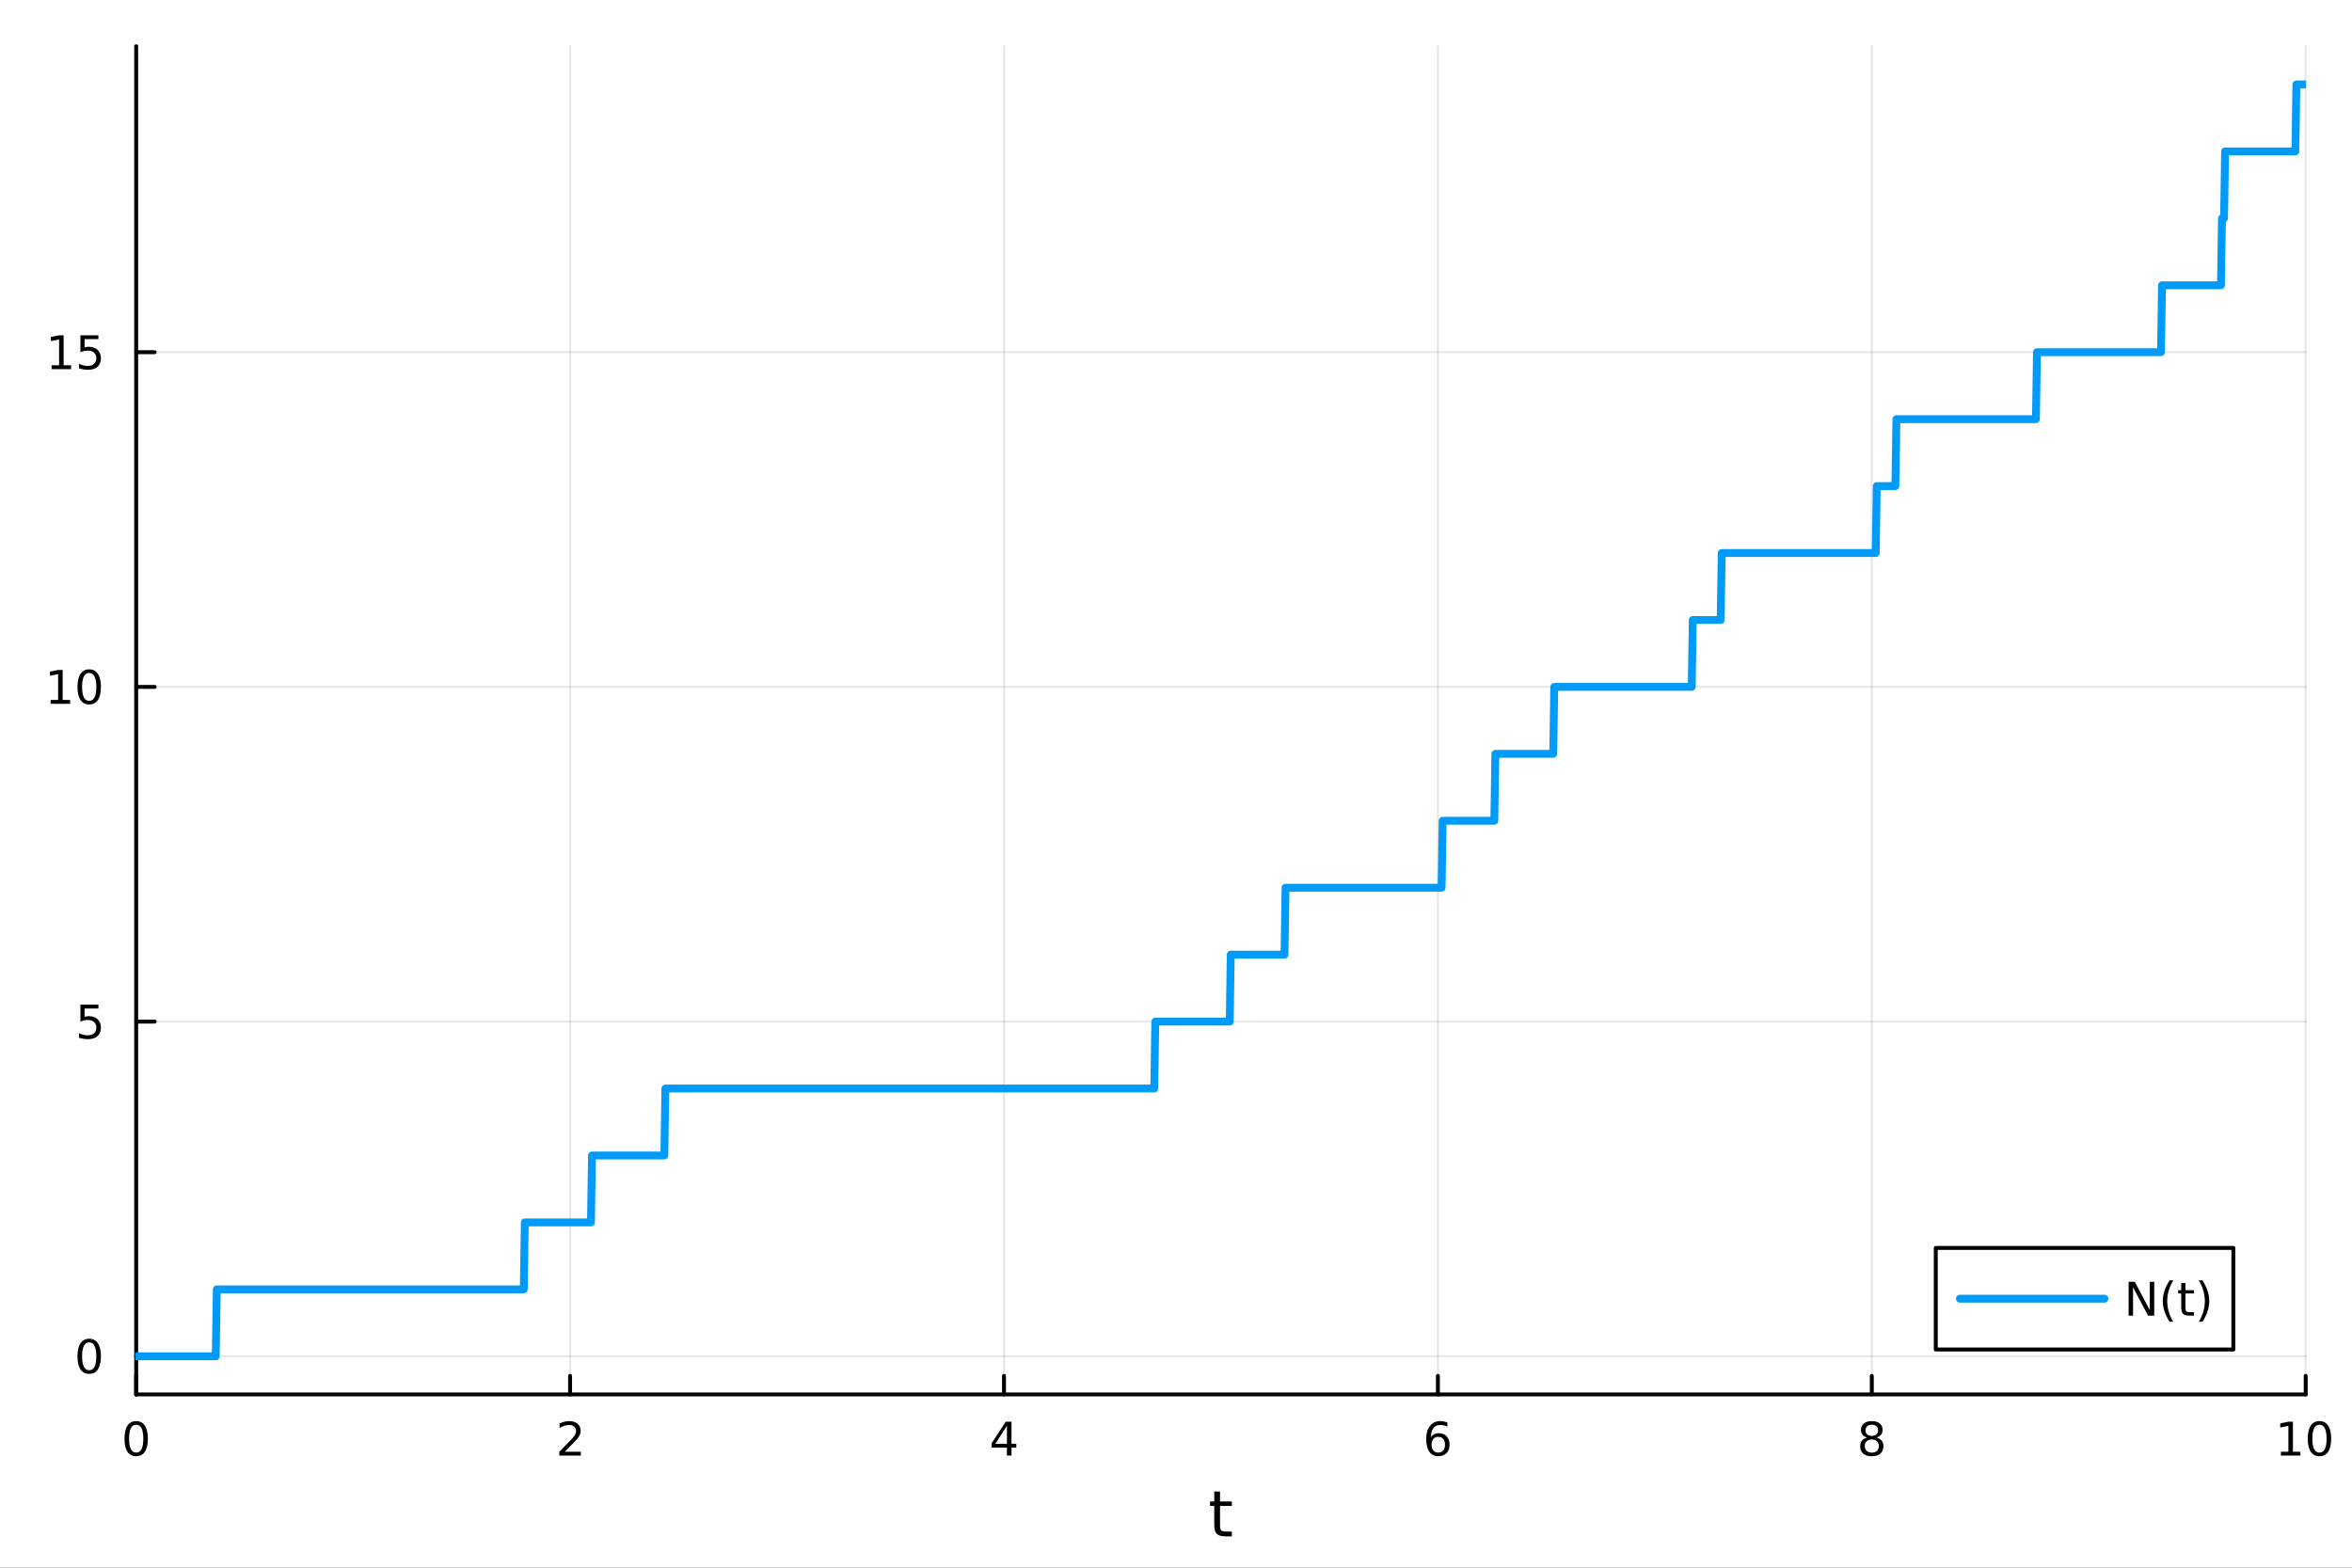 <?xml version="1.0" encoding="utf-8"?>
<svg xmlns="http://www.w3.org/2000/svg" xmlns:xlink="http://www.w3.org/1999/xlink" width="600" height="400" viewBox="0 0 2400 1600">
<rect x="0" y="0" width="2400" height="1600" fill="#333333" stroke="none"/>
<defs>
  <clipPath id="clip920">
    <rect x="0" y="0" width="2400" height="1600"/>
  </clipPath>
</defs>
<path clip-path="url(#clip920)" d="M0 1600 L2400 1600 L2400 0 L0 0  Z" fill="#ffffff" fill-rule="evenodd" fill-opacity="1"/>
<defs>
  <clipPath id="clip921">
    <rect x="480" y="0" width="1681" height="1600"/>
  </clipPath>
</defs>
<path clip-path="url(#clip920)" d="M138.959 1423.18 L2352.76 1423.18 L2352.76 47.244 L138.959 47.244  Z" fill="#ffffff" fill-rule="evenodd" fill-opacity="1"/>
<defs>
  <clipPath id="clip922">
    <rect x="138" y="47" width="2215" height="1377"/>
  </clipPath>
</defs>
<polyline clip-path="url(#clip922)" style="stroke:#000000; stroke-linecap:round; stroke-linejoin:round; stroke-width:2; stroke-opacity:0.1; fill:none" points="138.959,1423.18 138.959,47.244 "/>
<polyline clip-path="url(#clip922)" style="stroke:#000000; stroke-linecap:round; stroke-linejoin:round; stroke-width:2; stroke-opacity:0.1; fill:none" points="581.719,1423.18 581.719,47.244 "/>
<polyline clip-path="url(#clip922)" style="stroke:#000000; stroke-linecap:round; stroke-linejoin:round; stroke-width:2; stroke-opacity:0.1; fill:none" points="1024.48,1423.18 1024.48,47.244 "/>
<polyline clip-path="url(#clip922)" style="stroke:#000000; stroke-linecap:round; stroke-linejoin:round; stroke-width:2; stroke-opacity:0.1; fill:none" points="1467.24,1423.18 1467.24,47.244 "/>
<polyline clip-path="url(#clip922)" style="stroke:#000000; stroke-linecap:round; stroke-linejoin:round; stroke-width:2; stroke-opacity:0.1; fill:none" points="1910,1423.18 1910,47.244 "/>
<polyline clip-path="url(#clip922)" style="stroke:#000000; stroke-linecap:round; stroke-linejoin:round; stroke-width:2; stroke-opacity:0.1; fill:none" points="2352.76,1423.18 2352.76,47.244 "/>
<polyline clip-path="url(#clip922)" style="stroke:#000000; stroke-linecap:round; stroke-linejoin:round; stroke-width:2; stroke-opacity:0.1; fill:none" points="138.959,1384.24 2352.76,1384.24 "/>
<polyline clip-path="url(#clip922)" style="stroke:#000000; stroke-linecap:round; stroke-linejoin:round; stroke-width:2; stroke-opacity:0.1; fill:none" points="138.959,1042.65 2352.76,1042.65 "/>
<polyline clip-path="url(#clip922)" style="stroke:#000000; stroke-linecap:round; stroke-linejoin:round; stroke-width:2; stroke-opacity:0.1; fill:none" points="138.959,701.053 2352.76,701.053 "/>
<polyline clip-path="url(#clip922)" style="stroke:#000000; stroke-linecap:round; stroke-linejoin:round; stroke-width:2; stroke-opacity:0.1; fill:none" points="138.959,359.46 2352.76,359.46 "/>
<polyline clip-path="url(#clip920)" style="stroke:#000000; stroke-linecap:round; stroke-linejoin:round; stroke-width:4; stroke-opacity:1; fill:none" points="138.959,1423.18 2352.76,1423.18 "/>
<polyline clip-path="url(#clip920)" style="stroke:#000000; stroke-linecap:round; stroke-linejoin:round; stroke-width:4; stroke-opacity:1; fill:none" points="138.959,1423.18 138.959,1404.28 "/>
<polyline clip-path="url(#clip920)" style="stroke:#000000; stroke-linecap:round; stroke-linejoin:round; stroke-width:4; stroke-opacity:1; fill:none" points="581.719,1423.18 581.719,1404.28 "/>
<polyline clip-path="url(#clip920)" style="stroke:#000000; stroke-linecap:round; stroke-linejoin:round; stroke-width:4; stroke-opacity:1; fill:none" points="1024.48,1423.18 1024.48,1404.28 "/>
<polyline clip-path="url(#clip920)" style="stroke:#000000; stroke-linecap:round; stroke-linejoin:round; stroke-width:4; stroke-opacity:1; fill:none" points="1467.24,1423.18 1467.24,1404.28 "/>
<polyline clip-path="url(#clip920)" style="stroke:#000000; stroke-linecap:round; stroke-linejoin:round; stroke-width:4; stroke-opacity:1; fill:none" points="1910,1423.18 1910,1404.28 "/>
<polyline clip-path="url(#clip920)" style="stroke:#000000; stroke-linecap:round; stroke-linejoin:round; stroke-width:4; stroke-opacity:1; fill:none" points="2352.76,1423.18 2352.76,1404.28 "/>
<path clip-path="url(#clip920)" d="M138.959 1454.1 Q135.348 1454.1 133.52 1457.66 Q131.714 1461.2 131.714 1468.33 Q131.714 1475.44 133.52 1479.01 Q135.348 1482.55 138.959 1482.55 Q142.594 1482.55 144.399 1479.01 Q146.228 1475.44 146.228 1468.33 Q146.228 1461.2 144.399 1457.66 Q142.594 1454.1 138.959 1454.1 M138.959 1450.39 Q144.77 1450.39 147.825 1455 Q150.904 1459.58 150.904 1468.33 Q150.904 1477.06 147.825 1481.67 Q144.77 1486.25 138.959 1486.25 Q133.149 1486.25 130.071 1481.67 Q127.015 1477.06 127.015 1468.33 Q127.015 1459.58 130.071 1455 Q133.149 1450.39 138.959 1450.39 Z" fill="#000000" fill-rule="nonzero" fill-opacity="1" /><path clip-path="url(#clip920)" d="M576.372 1481.64 L592.691 1481.64 L592.691 1485.58 L570.747 1485.58 L570.747 1481.64 Q573.409 1478.89 577.992 1474.26 Q582.598 1469.61 583.779 1468.27 Q586.024 1465.74 586.904 1464.01 Q587.807 1462.25 587.807 1460.56 Q587.807 1457.8 585.862 1456.07 Q583.941 1454.33 580.839 1454.33 Q578.64 1454.33 576.186 1455.09 Q573.756 1455.86 570.978 1457.41 L570.978 1452.69 Q573.802 1451.55 576.256 1450.97 Q578.709 1450.39 580.747 1450.39 Q586.117 1450.39 589.311 1453.08 Q592.506 1455.77 592.506 1460.26 Q592.506 1462.39 591.696 1464.31 Q590.908 1466.2 588.802 1468.8 Q588.223 1469.47 585.121 1472.69 Q582.02 1475.88 576.372 1481.64 Z" fill="#000000" fill-rule="nonzero" fill-opacity="1" /><path clip-path="url(#clip920)" d="M1027.49 1455.09 L1015.68 1473.54 L1027.49 1473.54 L1027.49 1455.09 M1026.26 1451.02 L1032.14 1451.02 L1032.14 1473.54 L1037.07 1473.54 L1037.07 1477.43 L1032.14 1477.43 L1032.14 1485.58 L1027.49 1485.58 L1027.49 1477.43 L1011.89 1477.43 L1011.89 1472.92 L1026.26 1451.02 Z" fill="#000000" fill-rule="nonzero" fill-opacity="1" /><path clip-path="url(#clip920)" d="M1467.64 1466.44 Q1464.49 1466.44 1462.64 1468.59 Q1460.81 1470.74 1460.81 1474.49 Q1460.81 1478.22 1462.64 1480.39 Q1464.49 1482.55 1467.64 1482.55 Q1470.79 1482.55 1472.62 1480.39 Q1474.47 1478.22 1474.47 1474.49 Q1474.47 1470.74 1472.62 1468.59 Q1470.79 1466.44 1467.64 1466.44 M1476.92 1451.78 L1476.92 1456.04 Q1475.17 1455.21 1473.36 1454.77 Q1471.58 1454.33 1469.82 1454.33 Q1465.19 1454.33 1462.74 1457.45 Q1460.3 1460.58 1459.96 1466.9 Q1461.32 1464.89 1463.38 1463.82 Q1465.44 1462.73 1467.92 1462.73 Q1473.13 1462.73 1476.14 1465.9 Q1479.17 1469.05 1479.17 1474.49 Q1479.17 1479.82 1476.02 1483.03 Q1472.87 1486.25 1467.64 1486.25 Q1461.65 1486.25 1458.48 1481.67 Q1455.3 1477.06 1455.3 1468.33 Q1455.3 1460.14 1459.19 1455.28 Q1463.08 1450.39 1469.63 1450.39 Q1471.39 1450.39 1473.17 1450.74 Q1474.98 1451.09 1476.92 1451.78 Z" fill="#000000" fill-rule="nonzero" fill-opacity="1" /><path clip-path="url(#clip920)" d="M1910 1469.17 Q1906.66 1469.17 1904.74 1470.95 Q1902.84 1472.73 1902.84 1475.86 Q1902.84 1478.98 1904.74 1480.77 Q1906.66 1482.55 1910 1482.55 Q1913.33 1482.55 1915.25 1480.77 Q1917.17 1478.96 1917.17 1475.86 Q1917.17 1472.73 1915.25 1470.95 Q1913.35 1469.17 1910 1469.17 M1905.32 1467.18 Q1902.31 1466.44 1900.62 1464.38 Q1898.96 1462.32 1898.96 1459.35 Q1898.96 1455.21 1901.89 1452.8 Q1904.86 1450.39 1910 1450.39 Q1915.16 1450.39 1918.1 1452.8 Q1921.04 1455.21 1921.04 1459.35 Q1921.04 1462.32 1919.35 1464.38 Q1917.68 1466.44 1914.7 1467.18 Q1918.08 1467.96 1919.95 1470.26 Q1921.85 1472.55 1921.85 1475.86 Q1921.85 1480.88 1918.77 1483.57 Q1915.71 1486.25 1910 1486.25 Q1904.28 1486.25 1901.2 1483.57 Q1898.14 1480.88 1898.14 1475.86 Q1898.14 1472.55 1900.04 1470.26 Q1901.94 1467.96 1905.32 1467.18 M1903.61 1459.79 Q1903.61 1462.48 1905.27 1463.98 Q1906.96 1465.49 1910 1465.49 Q1913.01 1465.49 1914.7 1463.98 Q1916.41 1462.48 1916.41 1459.79 Q1916.41 1457.11 1914.7 1455.6 Q1913.01 1454.1 1910 1454.1 Q1906.96 1454.1 1905.27 1455.6 Q1903.61 1457.11 1903.61 1459.79 Z" fill="#000000" fill-rule="nonzero" fill-opacity="1" /><path clip-path="url(#clip920)" d="M2327.44 1481.64 L2335.08 1481.64 L2335.08 1455.28 L2326.77 1456.95 L2326.77 1452.69 L2335.04 1451.02 L2339.71 1451.02 L2339.71 1481.64 L2347.35 1481.64 L2347.35 1485.58 L2327.44 1485.58 L2327.44 1481.64 Z" fill="#000000" fill-rule="nonzero" fill-opacity="1" /><path clip-path="url(#clip920)" d="M2366.8 1454.1 Q2363.18 1454.1 2361.36 1457.66 Q2359.55 1461.2 2359.55 1468.33 Q2359.55 1475.44 2361.36 1479.01 Q2363.18 1482.55 2366.8 1482.55 Q2370.43 1482.55 2372.23 1479.01 Q2374.06 1475.44 2374.06 1468.33 Q2374.06 1461.2 2372.23 1457.66 Q2370.43 1454.1 2366.8 1454.1 M2366.8 1450.39 Q2372.61 1450.39 2375.66 1455 Q2378.74 1459.58 2378.74 1468.33 Q2378.74 1477.06 2375.66 1481.67 Q2372.61 1486.25 2366.8 1486.25 Q2360.99 1486.25 2357.91 1481.67 Q2354.85 1477.06 2354.85 1468.33 Q2354.85 1459.58 2357.91 1455 Q2360.99 1450.39 2366.8 1450.39 Z" fill="#000000" fill-rule="nonzero" fill-opacity="1" /><path clip-path="url(#clip920)" d="M1244.92 1522.27 L1244.92 1532.4 L1256.98 1532.4 L1256.98 1536.95 L1244.92 1536.95 L1244.92 1556.3 Q1244.92 1560.66 1246.1 1561.9 Q1247.31 1563.14 1250.97 1563.14 L1256.98 1563.14 L1256.98 1568.04 L1250.97 1568.04 Q1244.19 1568.04 1241.61 1565.53 Q1239.03 1562.98 1239.03 1556.3 L1239.03 1536.95 L1234.73 1536.95 L1234.73 1532.4 L1239.03 1532.4 L1239.03 1522.27 L1244.92 1522.27 Z" fill="#000000" fill-rule="nonzero" fill-opacity="1" /><polyline clip-path="url(#clip920)" style="stroke:#000000; stroke-linecap:round; stroke-linejoin:round; stroke-width:4; stroke-opacity:1; fill:none" points="138.959,1423.18 138.959,47.244 "/>
<polyline clip-path="url(#clip920)" style="stroke:#000000; stroke-linecap:round; stroke-linejoin:round; stroke-width:4; stroke-opacity:1; fill:none" points="138.959,1384.24 157.857,1384.24 "/>
<polyline clip-path="url(#clip920)" style="stroke:#000000; stroke-linecap:round; stroke-linejoin:round; stroke-width:4; stroke-opacity:1; fill:none" points="138.959,1042.65 157.857,1042.65 "/>
<polyline clip-path="url(#clip920)" style="stroke:#000000; stroke-linecap:round; stroke-linejoin:round; stroke-width:4; stroke-opacity:1; fill:none" points="138.959,701.053 157.857,701.053 "/>
<polyline clip-path="url(#clip920)" style="stroke:#000000; stroke-linecap:round; stroke-linejoin:round; stroke-width:4; stroke-opacity:1; fill:none" points="138.959,359.46 157.857,359.46 "/>
<path clip-path="url(#clip920)" d="M91.015 1370.04 Q87.404 1370.04 85.575 1373.6 Q83.77 1377.14 83.77 1384.27 Q83.77 1391.38 85.575 1394.94 Q87.404 1398.49 91.015 1398.49 Q94.649 1398.49 96.455 1394.94 Q98.284 1391.38 98.284 1384.27 Q98.284 1377.14 96.455 1373.6 Q94.649 1370.04 91.015 1370.04 M91.015 1366.33 Q96.825 1366.33 99.881 1370.94 Q102.959 1375.52 102.959 1384.27 Q102.959 1393 99.881 1397.61 Q96.825 1402.19 91.015 1402.19 Q85.205 1402.19 82.126 1397.61 Q79.071 1393 79.071 1384.27 Q79.071 1375.52 82.126 1370.94 Q85.205 1366.33 91.015 1366.33 Z" fill="#000000" fill-rule="nonzero" fill-opacity="1" /><path clip-path="url(#clip920)" d="M82.057 1025.37 L100.413 1025.37 L100.413 1029.3 L86.339 1029.3 L86.339 1037.77 Q87.358 1037.43 88.376 1037.26 Q89.395 1037.08 90.413 1037.08 Q96.2 1037.08 99.58 1040.25 Q102.959 1043.42 102.959 1048.84 Q102.959 1054.42 99.487 1057.52 Q96.015 1060.6 89.696 1060.6 Q87.52 1060.6 85.251 1060.23 Q83.006 1059.86 80.598 1059.12 L80.598 1054.42 Q82.682 1055.55 84.904 1056.11 Q87.126 1056.66 89.603 1056.66 Q93.608 1056.66 95.946 1054.56 Q98.284 1052.45 98.284 1048.84 Q98.284 1045.23 95.946 1043.12 Q93.608 1041.01 89.603 1041.01 Q87.728 1041.01 85.853 1041.43 Q84.001 1041.85 82.057 1042.73 L82.057 1025.37 Z" fill="#000000" fill-rule="nonzero" fill-opacity="1" /><path clip-path="url(#clip920)" d="M51.663 714.398 L59.302 714.398 L59.302 688.032 L50.992 689.699 L50.992 685.439 L59.256 683.773 L63.932 683.773 L63.932 714.398 L71.571 714.398 L71.571 718.333 L51.663 718.333 L51.663 714.398 Z" fill="#000000" fill-rule="nonzero" fill-opacity="1" /><path clip-path="url(#clip920)" d="M91.015 686.851 Q87.404 686.851 85.575 690.416 Q83.77 693.958 83.77 701.087 Q83.77 708.194 85.575 711.759 Q87.404 715.3 91.015 715.3 Q94.649 715.3 96.455 711.759 Q98.284 708.194 98.284 701.087 Q98.284 693.958 96.455 690.416 Q94.649 686.851 91.015 686.851 M91.015 683.148 Q96.825 683.148 99.881 687.754 Q102.959 692.337 102.959 701.087 Q102.959 709.814 99.881 714.421 Q96.825 719.004 91.015 719.004 Q85.205 719.004 82.126 714.421 Q79.071 709.814 79.071 701.087 Q79.071 692.337 82.126 687.754 Q85.205 683.148 91.015 683.148 Z" fill="#000000" fill-rule="nonzero" fill-opacity="1" /><path clip-path="url(#clip920)" d="M52.659 372.805 L60.298 372.805 L60.298 346.439 L51.987 348.106 L51.987 343.847 L60.251 342.18 L64.927 342.18 L64.927 372.805 L72.566 372.805 L72.566 376.74 L52.659 376.74 L52.659 372.805 Z" fill="#000000" fill-rule="nonzero" fill-opacity="1" /><path clip-path="url(#clip920)" d="M82.057 342.18 L100.413 342.18 L100.413 346.115 L86.339 346.115 L86.339 354.587 Q87.358 354.24 88.376 354.078 Q89.395 353.893 90.413 353.893 Q96.2 353.893 99.58 357.064 Q102.959 360.235 102.959 365.652 Q102.959 371.231 99.487 374.333 Q96.015 377.411 89.696 377.411 Q87.52 377.411 85.251 377.041 Q83.006 376.67 80.598 375.93 L80.598 371.231 Q82.682 372.365 84.904 372.92 Q87.126 373.476 89.603 373.476 Q93.608 373.476 95.946 371.37 Q98.284 369.263 98.284 365.652 Q98.284 362.041 95.946 359.934 Q93.608 357.828 89.603 357.828 Q87.728 357.828 85.853 358.245 Q84.001 358.661 82.057 359.541 L82.057 342.18 Z" fill="#000000" fill-rule="nonzero" fill-opacity="1" /><polyline clip-path="url(#clip922)" style="stroke:#009af9; stroke-linecap:round; stroke-linejoin:round; stroke-width:8; stroke-opacity:1; fill:none" points="138.959,1384.24 140.014,1384.24 141.069,1384.24 142.124,1384.24 143.178,1384.24 144.233,1384.24 145.288,1384.24 146.342,1384.24 147.397,1384.24 148.452,1384.24 149.506,1384.24 150.561,1384.24 151.616,1384.24 152.67,1384.24 153.725,1384.24 154.78,1384.24 155.834,1384.24 156.889,1384.24 157.944,1384.24 158.999,1384.24 160.053,1384.24 161.108,1384.24 162.163,1384.24 163.217,1384.24 164.272,1384.24 165.327,1384.24 166.381,1384.24 167.436,1384.24 168.491,1384.24 169.545,1384.24 170.6,1384.24 171.655,1384.24 172.71,1384.24 173.764,1384.24 174.819,1384.24 175.874,1384.24 176.928,1384.24 177.983,1384.24 179.038,1384.24 180.092,1384.24 181.147,1384.24 182.202,1384.24 183.256,1384.24 184.311,1384.24 185.366,1384.24 186.421,1384.24 187.475,1384.24 188.53,1384.24 189.585,1384.24 190.639,1384.24 191.694,1384.24 192.749,1384.24 193.803,1384.24 194.858,1384.24 195.913,1384.24 196.967,1384.24 198.022,1384.24 199.077,1384.24 200.132,1384.24 201.186,1384.24 202.241,1384.24 203.296,1384.24 204.35,1384.24 205.405,1384.24 206.46,1384.24 207.514,1384.24 208.569,1384.24 209.624,1384.24 210.678,1384.24 211.733,1384.24 212.788,1384.24 213.843,1384.24 214.897,1384.24 215.952,1384.24 217.007,1384.24 218.061,1384.24 219.116,1384.24 220.171,1384.24 221.225,1315.92 222.28,1315.92 223.335,1315.92 224.389,1315.92 225.444,1315.92 226.499,1315.92 227.553,1315.92 228.608,1315.92 229.663,1315.92 230.718,1315.92 231.772,1315.92 232.827,1315.92 233.882,1315.92 234.936,1315.92 235.991,1315.92 237.046,1315.92 238.1,1315.92 239.155,1315.92 240.21,1315.92 241.264,1315.92 242.319,1315.92 243.374,1315.92 244.429,1315.92 245.483,1315.92 246.538,1315.92 247.593,1315.92 248.647,1315.92 249.702,1315.92 250.757,1315.92 251.811,1315.92 252.866,1315.92 253.921,1315.92 254.975,1315.92 256.03,1315.92 257.085,1315.92 258.14,1315.92 259.194,1315.92 260.249,1315.92 261.304,1315.92 262.358,1315.92 263.413,1315.92 264.468,1315.92 265.522,1315.92 266.577,1315.92 267.632,1315.92 268.686,1315.92 269.741,1315.92 270.796,1315.92 271.851,1315.92 272.905,1315.92 273.96,1315.92 275.015,1315.92 276.069,1315.92 277.124,1315.92 278.179,1315.92 279.233,1315.92 280.288,1315.92 281.343,1315.92 282.397,1315.92 283.452,1315.92 284.507,1315.92 285.561,1315.92 286.616,1315.92 287.671,1315.92 288.726,1315.92 289.78,1315.92 290.835,1315.92 291.89,1315.92 292.944,1315.92 293.999,1315.92 295.054,1315.92 296.108,1315.92 297.163,1315.92 298.218,1315.92 299.272,1315.92 300.327,1315.92 301.382,1315.92 302.437,1315.92 303.491,1315.92 304.546,1315.92 305.601,1315.92 306.655,1315.92 307.71,1315.92 308.765,1315.92 309.819,1315.92 310.874,1315.92 311.929,1315.92 312.983,1315.92 314.038,1315.92 315.093,1315.92 316.148,1315.92 317.202,1315.92 318.257,1315.92 319.312,1315.92 320.366,1315.92 321.421,1315.92 322.476,1315.92 323.53,1315.92 324.585,1315.92 325.64,1315.92 326.694,1315.92 327.749,1315.92 328.804,1315.92 329.859,1315.92 330.913,1315.92 331.968,1315.92 333.023,1315.92 334.077,1315.92 335.132,1315.92 336.187,1315.92 337.241,1315.92 338.296,1315.92 339.351,1315.92 340.405,1315.92 341.46,1315.92 342.515,1315.92 343.569,1315.92 344.624,1315.92 345.679,1315.92 346.734,1315.92 347.788,1315.92 348.843,1315.92 349.898,1315.92 350.952,1315.92 352.007,1315.92 353.062,1315.92 354.116,1315.92 355.171,1315.92 356.226,1315.92 357.28,1315.92 358.335,1315.92 359.39,1315.92 360.445,1315.92 361.499,1315.92 362.554,1315.92 363.609,1315.92 364.663,1315.92 365.718,1315.92 366.773,1315.92 367.827,1315.92 368.882,1315.92 369.937,1315.92 370.991,1315.92 372.046,1315.92 373.101,1315.92 374.156,1315.92 375.21,1315.92 376.265,1315.92 377.32,1315.92 378.374,1315.92 379.429,1315.92 380.484,1315.92 381.538,1315.92 382.593,1315.92 383.648,1315.92 384.702,1315.92 385.757,1315.92 386.812,1315.92 387.867,1315.92 388.921,1315.92 389.976,1315.92 391.031,1315.92 392.085,1315.92 393.14,1315.92 394.195,1315.92 395.249,1315.92 396.304,1315.92 397.359,1315.92 398.413,1315.92 399.468,1315.92 400.523,1315.92 401.578,1315.92 402.632,1315.92 403.687,1315.92 404.742,1315.92 405.796,1315.92 406.851,1315.92 407.906,1315.92 408.96,1315.92 410.015,1315.92 411.07,1315.92 412.124,1315.92 413.179,1315.92 414.234,1315.92 415.288,1315.92 416.343,1315.92 417.398,1315.92 418.453,1315.92 419.507,1315.92 420.562,1315.92 421.617,1315.92 422.671,1315.92 423.726,1315.92 424.781,1315.92 425.835,1315.92 426.89,1315.92 427.945,1315.92 428.999,1315.92 430.054,1315.92 431.109,1315.92 432.164,1315.92 433.218,1315.92 434.273,1315.92 435.328,1315.92 436.382,1315.92 437.437,1315.92 438.492,1315.92 439.546,1315.92 440.601,1315.92 441.656,1315.92 442.71,1315.92 443.765,1315.92 444.82,1315.92 445.875,1315.92 446.929,1315.92 447.984,1315.92 449.039,1315.92 450.093,1315.92 451.148,1315.92 452.203,1315.92 453.257,1315.92 454.312,1315.92 455.367,1315.92 456.421,1315.92 457.476,1315.92 458.531,1315.92 459.586,1315.92 460.64,1315.92 461.695,1315.92 462.75,1315.92 463.804,1315.92 464.859,1315.92 465.914,1315.92 466.968,1315.92 468.023,1315.92 469.078,1315.92 470.132,1315.92 471.187,1315.92 472.242,1315.92 473.296,1315.92 474.351,1315.92 475.406,1315.92 476.461,1315.92 477.515,1315.92 478.57,1315.92 479.625,1315.92 480.679,1315.92 481.734,1315.92 482.789,1315.92 483.843,1315.92 484.898,1315.92 485.953,1315.92 487.007,1315.92 488.062,1315.92 489.117,1315.92 490.172,1315.92 491.226,1315.92 492.281,1315.92 493.336,1315.92 494.39,1315.92 495.445,1315.92 496.5,1315.92 497.554,1315.92 498.609,1315.92 499.664,1315.92 500.718,1315.92 501.773,1315.92 502.828,1315.92 503.883,1315.92 504.937,1315.92 505.992,1315.92 507.047,1315.92 508.101,1315.92 509.156,1315.92 510.211,1315.92 511.265,1315.92 512.32,1315.92 513.375,1315.92 514.429,1315.92 515.484,1315.92 516.539,1315.92 517.594,1315.92 518.648,1315.92 519.703,1315.92 520.758,1315.92 521.812,1315.92 522.867,1315.92 523.922,1315.92 524.976,1315.92 526.031,1315.92 527.086,1315.92 528.14,1315.92 529.195,1315.92 530.25,1315.92 531.305,1315.92 532.359,1315.92 533.414,1315.92 534.469,1315.92 535.523,1247.6 536.578,1247.6 537.633,1247.6 538.687,1247.6 539.742,1247.6 540.797,1247.6 541.851,1247.6 542.906,1247.6 543.961,1247.6 545.015,1247.6 546.07,1247.6 547.125,1247.6 548.18,1247.6 549.234,1247.6 550.289,1247.6 551.344,1247.6 552.398,1247.6 553.453,1247.6 554.508,1247.6 555.562,1247.6 556.617,1247.6 557.672,1247.6 558.726,1247.6 559.781,1247.6 560.836,1247.6 561.891,1247.6 562.945,1247.6 564,1247.6 565.055,1247.6 566.109,1247.6 567.164,1247.6 568.219,1247.6 569.273,1247.6 570.328,1247.6 571.383,1247.6 572.437,1247.6 573.492,1247.6 574.547,1247.6 575.602,1247.6 576.656,1247.6 577.711,1247.6 578.766,1247.6 579.82,1247.6 580.875,1247.6 581.93,1247.6 582.984,1247.6 584.039,1247.6 585.094,1247.6 586.148,1247.6 587.203,1247.6 588.258,1247.6 589.313,1247.6 590.367,1247.6 591.422,1247.6 592.477,1247.6 593.531,1247.6 594.586,1247.6 595.641,1247.6 596.695,1247.6 597.75,1247.6 598.805,1247.6 599.859,1247.6 600.914,1247.6 601.969,1247.6 603.023,1247.6 604.078,1179.28 605.133,1179.28 606.188,1179.28 607.242,1179.28 608.297,1179.28 609.352,1179.28 610.406,1179.28 611.461,1179.28 612.516,1179.28 613.57,1179.28 614.625,1179.28 615.68,1179.28 616.734,1179.28 617.789,1179.28 618.844,1179.28 619.899,1179.28 620.953,1179.28 622.008,1179.28 623.063,1179.28 624.117,1179.28 625.172,1179.28 626.227,1179.28 627.281,1179.28 628.336,1179.28 629.391,1179.28 630.445,1179.28 631.5,1179.28 632.555,1179.28 633.61,1179.28 634.664,1179.28 635.719,1179.28 636.774,1179.28 637.828,1179.28 638.883,1179.28 639.938,1179.28 640.992,1179.28 642.047,1179.28 643.102,1179.28 644.156,1179.28 645.211,1179.28 646.266,1179.28 647.321,1179.28 648.375,1179.28 649.43,1179.28 650.485,1179.28 651.539,1179.28 652.594,1179.28 653.649,1179.28 654.703,1179.28 655.758,1179.28 656.813,1179.28 657.867,1179.28 658.922,1179.28 659.977,1179.28 661.031,1179.28 662.086,1179.28 663.141,1179.28 664.196,1179.28 665.25,1179.28 666.305,1179.28 667.36,1179.28 668.414,1179.28 669.469,1179.28 670.524,1179.28 671.578,1179.28 672.633,1179.28 673.688,1179.28 674.742,1179.28 675.797,1179.28 676.852,1179.28 677.907,1179.28 678.961,1110.96 680.016,1110.96 681.071,1110.96 682.125,1110.96 683.18,1110.96 684.235,1110.96 685.289,1110.96 686.344,1110.96 687.399,1110.96 688.453,1110.96 689.508,1110.96 690.563,1110.96 691.618,1110.96 692.672,1110.96 693.727,1110.96 694.782,1110.96 695.836,1110.96 696.891,1110.96 697.946,1110.96 699,1110.96 700.055,1110.96 701.11,1110.96 702.164,1110.96 703.219,1110.96 704.274,1110.96 705.329,1110.96 706.383,1110.96 707.438,1110.96 708.493,1110.96 709.547,1110.96 710.602,1110.96 711.657,1110.96 712.711,1110.96 713.766,1110.96 714.821,1110.96 715.875,1110.96 716.93,1110.96 717.985,1110.96 719.04,1110.96 720.094,1110.96 721.149,1110.96 722.204,1110.96 723.258,1110.96 724.313,1110.96 725.368,1110.96 726.422,1110.96 727.477,1110.96 728.532,1110.96 729.586,1110.96 730.641,1110.96 731.696,1110.96 732.75,1110.96 733.805,1110.96 734.86,1110.96 735.915,1110.96 736.969,1110.96 738.024,1110.96 739.079,1110.96 740.133,1110.96 741.188,1110.96 742.243,1110.96 743.297,1110.96 744.352,1110.96 745.407,1110.96 746.461,1110.96 747.516,1110.96 748.571,1110.96 749.626,1110.96 750.68,1110.96 751.735,1110.96 752.79,1110.96 753.844,1110.96 754.899,1110.96 755.954,1110.96 757.008,1110.96 758.063,1110.96 759.118,1110.96 760.172,1110.96 761.227,1110.96 762.282,1110.96 763.337,1110.96 764.391,1110.96 765.446,1110.96 766.501,1110.96 767.555,1110.96 768.61,1110.96 769.665,1110.96 770.719,1110.96 771.774,1110.96 772.829,1110.96 773.883,1110.96 774.938,1110.96 775.993,1110.96 777.048,1110.96 778.102,1110.96 779.157,1110.96 780.212,1110.96 781.266,1110.96 782.321,1110.96 783.376,1110.96 784.43,1110.96 785.485,1110.96 786.54,1110.96 787.594,1110.96 788.649,1110.96 789.704,1110.96 790.758,1110.96 791.813,1110.96 792.868,1110.96 793.923,1110.96 794.977,1110.96 796.032,1110.96 797.087,1110.96 798.141,1110.96 799.196,1110.96 800.251,1110.96 801.305,1110.96 802.36,1110.96 803.415,1110.96 804.469,1110.96 805.524,1110.96 806.579,1110.96 807.634,1110.96 808.688,1110.96 809.743,1110.96 810.798,1110.96 811.852,1110.96 812.907,1110.96 813.962,1110.96 815.016,1110.96 816.071,1110.96 817.126,1110.96 818.18,1110.96 819.235,1110.96 820.29,1110.96 821.345,1110.96 822.399,1110.96 823.454,1110.96 824.509,1110.96 825.563,1110.96 826.618,1110.96 827.673,1110.96 828.727,1110.96 829.782,1110.96 830.837,1110.96 831.891,1110.96 832.946,1110.96 834.001,1110.96 835.056,1110.96 836.11,1110.96 837.165,1110.96 838.22,1110.96 839.274,1110.96 840.329,1110.96 841.384,1110.96 842.438,1110.96 843.493,1110.96 844.548,1110.96 845.602,1110.96 846.657,1110.96 847.712,1110.96 848.767,1110.96 849.821,1110.96 850.876,1110.96 851.931,1110.96 852.985,1110.96 854.04,1110.96 855.095,1110.96 856.149,1110.96 857.204,1110.96 858.259,1110.96 859.313,1110.96 860.368,1110.96 861.423,1110.96 862.477,1110.96 863.532,1110.96 864.587,1110.96 865.642,1110.96 866.696,1110.96 867.751,1110.96 868.806,1110.96 869.86,1110.96 870.915,1110.96 871.97,1110.96 873.024,1110.96 874.079,1110.96 875.134,1110.96 876.188,1110.96 877.243,1110.96 878.298,1110.96 879.353,1110.96 880.407,1110.96 881.462,1110.96 882.517,1110.96 883.571,1110.96 884.626,1110.96 885.681,1110.96 886.735,1110.96 887.79,1110.96 888.845,1110.96 889.899,1110.96 890.954,1110.96 892.009,1110.96 893.064,1110.96 894.118,1110.96 895.173,1110.96 896.228,1110.96 897.282,1110.96 898.337,1110.96 899.392,1110.96 900.446,1110.96 901.501,1110.96 902.556,1110.96 903.61,1110.96 904.665,1110.96 905.72,1110.96 906.775,1110.96 907.829,1110.96 908.884,1110.96 909.939,1110.96 910.993,1110.96 912.048,1110.96 913.103,1110.96 914.157,1110.96 915.212,1110.96 916.267,1110.96 917.321,1110.96 918.376,1110.96 919.431,1110.96 920.485,1110.96 921.54,1110.96 922.595,1110.96 923.65,1110.96 924.704,1110.96 925.759,1110.96 926.814,1110.96 927.868,1110.96 928.923,1110.96 929.978,1110.96 931.032,1110.96 932.087,1110.96 933.142,1110.96 934.196,1110.96 935.251,1110.96 936.306,1110.96 937.361,1110.96 938.415,1110.96 939.47,1110.96 940.525,1110.96 941.579,1110.96 942.634,1110.96 943.689,1110.96 944.743,1110.96 945.798,1110.96 946.853,1110.96 947.907,1110.96 948.962,1110.96 950.017,1110.96 951.072,1110.96 952.126,1110.96 953.181,1110.96 954.236,1110.96 955.29,1110.96 956.345,1110.96 957.4,1110.96 958.454,1110.96 959.509,1110.96 960.564,1110.96 961.618,1110.96 962.673,1110.96 963.728,1110.96 964.783,1110.96 965.837,1110.96 966.892,1110.96 967.947,1110.96 969.001,1110.96 970.056,1110.96 971.111,1110.96 972.165,1110.96 973.22,1110.96 974.275,1110.96 975.329,1110.96 976.384,1110.96 977.439,1110.96 978.493,1110.96 979.548,1110.96 980.603,1110.96 981.658,1110.96 982.712,1110.96 983.767,1110.96 984.822,1110.96 985.876,1110.96 986.931,1110.96 987.986,1110.96 989.04,1110.96 990.095,1110.96 991.15,1110.96 992.204,1110.96 993.259,1110.96 994.314,1110.96 995.369,1110.96 996.423,1110.96 997.478,1110.96 998.533,1110.96 999.587,1110.96 1000.64,1110.96 1001.7,1110.96 1002.75,1110.96 1003.81,1110.96 1004.86,1110.96 1005.92,1110.96 1006.97,1110.96 1008.02,1110.96 1009.08,1110.96 1010.13,1110.96 1011.19,1110.96 1012.24,1110.96 1013.3,1110.96 1014.35,1110.96 1015.41,1110.96 1016.46,1110.96 1017.52,1110.96 1018.57,1110.96 1019.63,1110.96 1020.68,1110.96 1021.74,1110.96 1022.79,1110.96 1023.85,1110.96 1024.9,1110.96 1025.95,1110.96 1027.01,1110.96 1028.06,1110.96 1029.12,1110.96 1030.17,1110.96 1031.23,1110.96 1032.28,1110.96 1033.34,1110.96 1034.39,1110.96 1035.45,1110.96 1036.5,1110.96 1037.56,1110.96 1038.61,1110.96 1039.67,1110.96 1040.72,1110.96 1041.77,1110.96 1042.83,1110.96 1043.88,1110.96 1044.94,1110.96 1045.99,1110.96 1047.05,1110.96 1048.1,1110.96 1049.16,1110.96 1050.21,1110.96 1051.27,1110.96 1052.32,1110.96 1053.38,1110.96 1054.43,1110.96 1055.49,1110.96 1056.54,1110.96 1057.6,1110.96 1058.65,1110.96 1059.7,1110.96 1060.76,1110.96 1061.81,1110.96 1062.87,1110.96 1063.92,1110.96 1064.98,1110.96 1066.03,1110.96 1067.09,1110.96 1068.14,1110.96 1069.2,1110.96 1070.25,1110.96 1071.31,1110.96 1072.36,1110.96 1073.42,1110.96 1074.47,1110.96 1075.53,1110.96 1076.58,1110.96 1077.63,1110.96 1078.69,1110.96 1079.74,1110.96 1080.8,1110.96 1081.85,1110.96 1082.91,1110.96 1083.96,1110.96 1085.02,1110.96 1086.07,1110.96 1087.13,1110.96 1088.18,1110.96 1089.24,1110.96 1090.29,1110.96 1091.35,1110.96 1092.4,1110.96 1093.45,1110.96 1094.51,1110.96 1095.56,1110.96 1096.62,1110.96 1097.67,1110.96 1098.73,1110.96 1099.78,1110.96 1100.84,1110.96 1101.89,1110.96 1102.95,1110.96 1104,1110.96 1105.06,1110.96 1106.11,1110.96 1107.17,1110.96 1108.22,1110.96 1109.28,1110.96 1110.33,1110.96 1111.38,1110.96 1112.44,1110.96 1113.49,1110.96 1114.55,1110.96 1115.6,1110.96 1116.66,1110.96 1117.71,1110.96 1118.77,1110.96 1119.82,1110.96 1120.88,1110.96 1121.93,1110.96 1122.99,1110.96 1124.04,1110.96 1125.1,1110.96 1126.15,1110.96 1127.2,1110.96 1128.26,1110.96 1129.31,1110.96 1130.37,1110.96 1131.42,1110.96 1132.48,1110.96 1133.53,1110.96 1134.59,1110.96 1135.64,1110.96 1136.7,1110.96 1137.75,1110.96 1138.81,1110.96 1139.86,1110.96 1140.92,1110.96 1141.97,1110.96 1143.03,1110.96 1144.08,1110.96 1145.13,1110.96 1146.19,1110.96 1147.24,1110.96 1148.3,1110.96 1149.35,1110.96 1150.41,1110.96 1151.46,1110.96 1152.52,1110.96 1153.57,1110.96 1154.63,1110.96 1155.68,1110.96 1156.74,1110.96 1157.79,1110.96 1158.85,1110.96 1159.9,1110.96 1160.96,1110.96 1162.01,1110.96 1163.06,1110.96 1164.12,1110.96 1165.17,1110.96 1166.23,1110.96 1167.28,1110.96 1168.34,1110.96 1169.39,1110.96 1170.45,1110.96 1171.5,1110.96 1172.56,1110.96 1173.61,1110.96 1174.67,1110.96 1175.72,1110.96 1176.78,1110.96 1177.83,1110.96 1178.88,1042.65 1179.94,1042.65 1180.99,1042.65 1182.05,1042.65 1183.1,1042.65 1184.16,1042.65 1185.21,1042.65 1186.27,1042.65 1187.32,1042.65 1188.38,1042.65 1189.43,1042.65 1190.49,1042.65 1191.54,1042.65 1192.6,1042.65 1193.65,1042.65 1194.71,1042.65 1195.76,1042.65 1196.81,1042.65 1197.87,1042.65 1198.92,1042.65 1199.98,1042.65 1201.03,1042.65 1202.09,1042.65 1203.14,1042.65 1204.2,1042.65 1205.25,1042.65 1206.31,1042.65 1207.36,1042.65 1208.42,1042.65 1209.47,1042.65 1210.53,1042.65 1211.58,1042.65 1212.63,1042.65 1213.69,1042.65 1214.74,1042.65 1215.8,1042.65 1216.85,1042.65 1217.91,1042.65 1218.96,1042.65 1220.02,1042.65 1221.07,1042.65 1222.13,1042.65 1223.18,1042.65 1224.24,1042.65 1225.29,1042.65 1226.35,1042.65 1227.4,1042.65 1228.46,1042.65 1229.51,1042.65 1230.56,1042.65 1231.62,1042.65 1232.67,1042.65 1233.73,1042.65 1234.78,1042.65 1235.84,1042.65 1236.89,1042.65 1237.95,1042.65 1239,1042.65 1240.06,1042.65 1241.11,1042.65 1242.17,1042.65 1243.22,1042.65 1244.28,1042.65 1245.33,1042.65 1246.39,1042.65 1247.44,1042.65 1248.49,1042.65 1249.55,1042.65 1250.6,1042.65 1251.66,1042.65 1252.71,1042.65 1253.77,1042.65 1254.82,1042.65 1255.88,974.327 1256.93,974.327 1257.99,974.327 1259.04,974.327 1260.1,974.327 1261.15,974.327 1262.21,974.327 1263.26,974.327 1264.31,974.327 1265.37,974.327 1266.42,974.327 1267.48,974.327 1268.53,974.327 1269.59,974.327 1270.64,974.327 1271.7,974.327 1272.75,974.327 1273.81,974.327 1274.86,974.327 1275.92,974.327 1276.97,974.327 1278.03,974.327 1279.08,974.327 1280.14,974.327 1281.19,974.327 1282.24,974.327 1283.3,974.327 1284.35,974.327 1285.41,974.327 1286.46,974.327 1287.52,974.327 1288.57,974.327 1289.63,974.327 1290.68,974.327 1291.74,974.327 1292.79,974.327 1293.85,974.327 1294.9,974.327 1295.96,974.327 1297.01,974.327 1298.06,974.327 1299.12,974.327 1300.17,974.327 1301.23,974.327 1302.28,974.327 1303.34,974.327 1304.39,974.327 1305.45,974.327 1306.5,974.327 1307.56,974.327 1308.61,974.327 1309.67,974.327 1310.72,974.327 1311.78,906.008 1312.83,906.008 1313.89,906.008 1314.94,906.008 1315.99,906.008 1317.05,906.008 1318.1,906.008 1319.16,906.008 1320.21,906.008 1321.27,906.008 1322.32,906.008 1323.38,906.008 1324.43,906.008 1325.49,906.008 1326.54,906.008 1327.6,906.008 1328.65,906.008 1329.71,906.008 1330.76,906.008 1331.81,906.008 1332.87,906.008 1333.92,906.008 1334.98,906.008 1336.03,906.008 1337.09,906.008 1338.14,906.008 1339.2,906.008 1340.25,906.008 1341.31,906.008 1342.36,906.008 1343.42,906.008 1344.47,906.008 1345.53,906.008 1346.58,906.008 1347.64,906.008 1348.69,906.008 1349.74,906.008 1350.8,906.008 1351.85,906.008 1352.91,906.008 1353.96,906.008 1355.02,906.008 1356.07,906.008 1357.13,906.008 1358.18,906.008 1359.24,906.008 1360.29,906.008 1361.35,906.008 1362.4,906.008 1363.46,906.008 1364.51,906.008 1365.57,906.008 1366.62,906.008 1367.67,906.008 1368.73,906.008 1369.78,906.008 1370.84,906.008 1371.89,906.008 1372.95,906.008 1374,906.008 1375.06,906.008 1376.11,906.008 1377.17,906.008 1378.22,906.008 1379.28,906.008 1380.33,906.008 1381.39,906.008 1382.44,906.008 1383.49,906.008 1384.55,906.008 1385.6,906.008 1386.66,906.008 1387.71,906.008 1388.77,906.008 1389.82,906.008 1390.88,906.008 1391.93,906.008 1392.99,906.008 1394.04,906.008 1395.1,906.008 1396.15,906.008 1397.21,906.008 1398.26,906.008 1399.32,906.008 1400.37,906.008 1401.42,906.008 1402.48,906.008 1403.53,906.008 1404.59,906.008 1405.64,906.008 1406.7,906.008 1407.75,906.008 1408.81,906.008 1409.86,906.008 1410.92,906.008 1411.97,906.008 1413.03,906.008 1414.08,906.008 1415.14,906.008 1416.19,906.008 1417.24,906.008 1418.3,906.008 1419.35,906.008 1420.41,906.008 1421.46,906.008 1422.52,906.008 1423.57,906.008 1424.63,906.008 1425.68,906.008 1426.74,906.008 1427.79,906.008 1428.85,906.008 1429.9,906.008 1430.96,906.008 1432.01,906.008 1433.07,906.008 1434.12,906.008 1435.17,906.008 1436.23,906.008 1437.28,906.008 1438.34,906.008 1439.39,906.008 1440.45,906.008 1441.5,906.008 1442.56,906.008 1443.61,906.008 1444.67,906.008 1445.72,906.008 1446.78,906.008 1447.83,906.008 1448.89,906.008 1449.94,906.008 1451,906.008 1452.05,906.008 1453.1,906.008 1454.16,906.008 1455.21,906.008 1456.27,906.008 1457.32,906.008 1458.38,906.008 1459.43,906.008 1460.49,906.008 1461.54,906.008 1462.6,906.008 1463.65,906.008 1464.71,906.008 1465.76,906.008 1466.82,906.008 1467.87,906.008 1468.92,906.008 1469.98,906.008 1471.03,906.008 1472.09,837.69 1473.14,837.69 1474.2,837.69 1475.25,837.69 1476.31,837.69 1477.36,837.69 1478.42,837.69 1479.47,837.69 1480.53,837.69 1481.58,837.69 1482.64,837.69 1483.69,837.69 1484.75,837.69 1485.8,837.69 1486.85,837.69 1487.91,837.69 1488.96,837.69 1490.02,837.69 1491.07,837.69 1492.13,837.69 1493.18,837.69 1494.24,837.69 1495.29,837.69 1496.35,837.69 1497.4,837.69 1498.46,837.69 1499.51,837.69 1500.57,837.69 1501.62,837.69 1502.67,837.69 1503.73,837.69 1504.78,837.69 1505.84,837.69 1506.89,837.69 1507.95,837.69 1509,837.69 1510.06,837.69 1511.11,837.69 1512.17,837.69 1513.22,837.69 1514.28,837.69 1515.33,837.69 1516.39,837.69 1517.44,837.69 1518.5,837.69 1519.55,837.69 1520.6,837.69 1521.66,837.69 1522.71,837.69 1523.77,837.69 1524.82,837.69 1525.88,769.371 1526.93,769.371 1527.99,769.371 1529.04,769.371 1530.1,769.371 1531.15,769.371 1532.21,769.371 1533.26,769.371 1534.32,769.371 1535.37,769.371 1536.43,769.371 1537.48,769.371 1538.53,769.371 1539.59,769.371 1540.64,769.371 1541.7,769.371 1542.75,769.371 1543.81,769.371 1544.86,769.371 1545.92,769.371 1546.97,769.371 1548.03,769.371 1549.08,769.371 1550.14,769.371 1551.19,769.371 1552.25,769.371 1553.3,769.371 1554.35,769.371 1555.41,769.371 1556.46,769.371 1557.52,769.371 1558.57,769.371 1559.63,769.371 1560.68,769.371 1561.74,769.371 1562.79,769.371 1563.85,769.371 1564.9,769.371 1565.96,769.371 1567.01,769.371 1568.07,769.371 1569.12,769.371 1570.18,769.371 1571.23,769.371 1572.28,769.371 1573.34,769.371 1574.39,769.371 1575.45,769.371 1576.5,769.371 1577.56,769.371 1578.61,769.371 1579.67,769.371 1580.72,769.371 1581.78,769.371 1582.83,769.371 1583.89,769.371 1584.94,769.371 1586,701.053 1587.05,701.053 1588.1,701.053 1589.16,701.053 1590.21,701.053 1591.27,701.053 1592.32,701.053 1593.38,701.053 1594.43,701.053 1595.49,701.053 1596.54,701.053 1597.6,701.053 1598.65,701.053 1599.71,701.053 1600.76,701.053 1601.82,701.053 1602.87,701.053 1603.93,701.053 1604.98,701.053 1606.03,701.053 1607.09,701.053 1608.14,701.053 1609.2,701.053 1610.25,701.053 1611.31,701.053 1612.36,701.053 1613.42,701.053 1614.47,701.053 1615.53,701.053 1616.58,701.053 1617.64,701.053 1618.69,701.053 1619.75,701.053 1620.8,701.053 1621.86,701.053 1622.91,701.053 1623.96,701.053 1625.02,701.053 1626.07,701.053 1627.13,701.053 1628.18,701.053 1629.24,701.053 1630.29,701.053 1631.35,701.053 1632.4,701.053 1633.46,701.053 1634.51,701.053 1635.57,701.053 1636.62,701.053 1637.68,701.053 1638.73,701.053 1639.78,701.053 1640.84,701.053 1641.89,701.053 1642.95,701.053 1644,701.053 1645.06,701.053 1646.11,701.053 1647.17,701.053 1648.22,701.053 1649.28,701.053 1650.33,701.053 1651.39,701.053 1652.44,701.053 1653.5,701.053 1654.55,701.053 1655.61,701.053 1656.66,701.053 1657.71,701.053 1658.77,701.053 1659.82,701.053 1660.88,701.053 1661.93,701.053 1662.99,701.053 1664.04,701.053 1665.1,701.053 1666.15,701.053 1667.21,701.053 1668.26,701.053 1669.32,701.053 1670.37,701.053 1671.43,701.053 1672.48,701.053 1673.53,701.053 1674.59,701.053 1675.64,701.053 1676.7,701.053 1677.75,701.053 1678.81,701.053 1679.86,701.053 1680.92,701.053 1681.97,701.053 1683.03,701.053 1684.08,701.053 1685.14,701.053 1686.19,701.053 1687.25,701.053 1688.3,701.053 1689.36,701.053 1690.41,701.053 1691.46,701.053 1692.52,701.053 1693.57,701.053 1694.63,701.053 1695.68,701.053 1696.74,701.053 1697.79,701.053 1698.85,701.053 1699.9,701.053 1700.96,701.053 1702.01,701.053 1703.07,701.053 1704.12,701.053 1705.18,701.053 1706.23,701.053 1707.28,701.053 1708.34,701.053 1709.39,701.053 1710.45,701.053 1711.5,701.053 1712.56,701.053 1713.61,701.053 1714.67,701.053 1715.72,701.053 1716.78,701.053 1717.83,701.053 1718.89,701.053 1719.94,701.053 1721,701.053 1722.05,701.053 1723.11,701.053 1724.16,701.053 1725.21,701.053 1726.27,701.053 1727.32,632.734 1728.38,632.734 1729.43,632.734 1730.49,632.734 1731.54,632.734 1732.6,632.734 1733.65,632.734 1734.71,632.734 1735.76,632.734 1736.82,632.734 1737.87,632.734 1738.93,632.734 1739.98,632.734 1741.04,632.734 1742.09,632.734 1743.14,632.734 1744.2,632.734 1745.25,632.734 1746.31,632.734 1747.36,632.734 1748.42,632.734 1749.47,632.734 1750.53,632.734 1751.58,632.734 1752.64,632.734 1753.69,632.734 1754.75,632.734 1755.8,632.734 1756.86,564.416 1757.91,564.416 1758.96,564.416 1760.02,564.416 1761.07,564.416 1762.13,564.416 1763.18,564.416 1764.24,564.416 1765.29,564.416 1766.35,564.416 1767.4,564.416 1768.46,564.416 1769.51,564.416 1770.57,564.416 1771.62,564.416 1772.68,564.416 1773.73,564.416 1774.79,564.416 1775.84,564.416 1776.89,564.416 1777.95,564.416 1779,564.416 1780.06,564.416 1781.11,564.416 1782.17,564.416 1783.22,564.416 1784.28,564.416 1785.33,564.416 1786.39,564.416 1787.44,564.416 1788.5,564.416 1789.55,564.416 1790.61,564.416 1791.66,564.416 1792.71,564.416 1793.77,564.416 1794.82,564.416 1795.88,564.416 1796.93,564.416 1797.99,564.416 1799.04,564.416 1800.1,564.416 1801.15,564.416 1802.21,564.416 1803.26,564.416 1804.32,564.416 1805.37,564.416 1806.43,564.416 1807.48,564.416 1808.54,564.416 1809.59,564.416 1810.64,564.416 1811.7,564.416 1812.75,564.416 1813.81,564.416 1814.86,564.416 1815.92,564.416 1816.97,564.416 1818.03,564.416 1819.08,564.416 1820.14,564.416 1821.19,564.416 1822.25,564.416 1823.3,564.416 1824.36,564.416 1825.41,564.416 1826.47,564.416 1827.52,564.416 1828.57,564.416 1829.63,564.416 1830.68,564.416 1831.74,564.416 1832.79,564.416 1833.85,564.416 1834.9,564.416 1835.96,564.416 1837.01,564.416 1838.07,564.416 1839.12,564.416 1840.18,564.416 1841.23,564.416 1842.29,564.416 1843.34,564.416 1844.39,564.416 1845.45,564.416 1846.5,564.416 1847.56,564.416 1848.61,564.416 1849.67,564.416 1850.72,564.416 1851.78,564.416 1852.83,564.416 1853.89,564.416 1854.94,564.416 1856,564.416 1857.05,564.416 1858.11,564.416 1859.16,564.416 1860.22,564.416 1861.27,564.416 1862.32,564.416 1863.38,564.416 1864.43,564.416 1865.49,564.416 1866.54,564.416 1867.6,564.416 1868.65,564.416 1869.71,564.416 1870.76,564.416 1871.82,564.416 1872.87,564.416 1873.93,564.416 1874.98,564.416 1876.04,564.416 1877.09,564.416 1878.14,564.416 1879.2,564.416 1880.25,564.416 1881.31,564.416 1882.36,564.416 1883.42,564.416 1884.47,564.416 1885.53,564.416 1886.58,564.416 1887.64,564.416 1888.69,564.416 1889.75,564.416 1890.8,564.416 1891.86,564.416 1892.91,564.416 1893.97,564.416 1895.02,564.416 1896.07,564.416 1897.13,564.416 1898.18,564.416 1899.24,564.416 1900.29,564.416 1901.35,564.416 1902.4,564.416 1903.46,564.416 1904.51,564.416 1905.57,564.416 1906.62,564.416 1907.68,564.416 1908.73,564.416 1909.79,564.416 1910.84,564.416 1911.9,564.416 1912.95,564.416 1914,564.416 1915.06,496.097 1916.11,496.097 1917.17,496.097 1918.22,496.097 1919.28,496.097 1920.33,496.097 1921.39,496.097 1922.44,496.097 1923.5,496.097 1924.55,496.097 1925.61,496.097 1926.66,496.097 1927.72,496.097 1928.77,496.097 1929.82,496.097 1930.88,496.097 1931.93,496.097 1932.99,496.097 1934.04,496.097 1935.1,427.778 1936.15,427.778 1937.21,427.778 1938.26,427.778 1939.32,427.778 1940.37,427.778 1941.43,427.778 1942.48,427.778 1943.54,427.778 1944.59,427.778 1945.65,427.778 1946.7,427.778 1947.75,427.778 1948.81,427.778 1949.86,427.778 1950.92,427.778 1951.97,427.778 1953.03,427.778 1954.08,427.778 1955.14,427.778 1956.19,427.778 1957.25,427.778 1958.3,427.778 1959.36,427.778 1960.41,427.778 1961.47,427.778 1962.52,427.778 1963.57,427.778 1964.63,427.778 1965.68,427.778 1966.74,427.778 1967.79,427.778 1968.85,427.778 1969.9,427.778 1970.96,427.778 1972.01,427.778 1973.07,427.778 1974.12,427.778 1975.18,427.778 1976.23,427.778 1977.29,427.778 1978.34,427.778 1979.4,427.778 1980.45,427.778 1981.5,427.778 1982.56,427.778 1983.61,427.778 1984.67,427.778 1985.72,427.778 1986.78,427.778 1987.83,427.778 1988.89,427.778 1989.94,427.778 1991,427.778 1992.05,427.778 1993.11,427.778 1994.16,427.778 1995.22,427.778 1996.27,427.778 1997.33,427.778 1998.38,427.778 1999.43,427.778 2000.49,427.778 2001.54,427.778 2002.6,427.778 2003.65,427.778 2004.71,427.778 2005.76,427.778 2006.82,427.778 2007.87,427.778 2008.93,427.778 2009.98,427.778 2011.04,427.778 2012.09,427.778 2013.15,427.778 2014.2,427.778 2015.25,427.778 2016.31,427.778 2017.36,427.778 2018.42,427.778 2019.47,427.778 2020.53,427.778 2021.58,427.778 2022.64,427.778 2023.69,427.778 2024.75,427.778 2025.8,427.778 2026.86,427.778 2027.91,427.778 2028.97,427.778 2030.02,427.778 2031.08,427.778 2032.13,427.778 2033.18,427.778 2034.24,427.778 2035.29,427.778 2036.35,427.778 2037.4,427.778 2038.46,427.778 2039.51,427.778 2040.57,427.778 2041.62,427.778 2042.68,427.778 2043.73,427.778 2044.79,427.778 2045.84,427.778 2046.9,427.778 2047.95,427.778 2049,427.778 2050.06,427.778 2051.11,427.778 2052.17,427.778 2053.22,427.778 2054.28,427.778 2055.33,427.778 2056.39,427.778 2057.44,427.778 2058.5,427.778 2059.55,427.778 2060.61,427.778 2061.66,427.778 2062.72,427.778 2063.77,427.778 2064.83,427.778 2065.88,427.778 2066.93,427.778 2067.99,427.778 2069.04,427.778 2070.1,427.778 2071.15,427.778 2072.21,427.778 2073.26,427.778 2074.32,427.778 2075.37,427.778 2076.43,427.778 2077.48,427.778 2078.54,359.46 2079.59,359.46 2080.65,359.46 2081.7,359.46 2082.76,359.46 2083.81,359.46 2084.86,359.46 2085.92,359.46 2086.97,359.46 2088.03,359.46 2089.08,359.46 2090.14,359.46 2091.19,359.46 2092.25,359.46 2093.3,359.46 2094.36,359.46 2095.41,359.46 2096.47,359.46 2097.52,359.46 2098.58,359.46 2099.63,359.46 2100.68,359.46 2101.74,359.46 2102.79,359.46 2103.85,359.46 2104.9,359.46 2105.96,359.46 2107.01,359.46 2108.07,359.46 2109.12,359.46 2110.18,359.46 2111.23,359.46 2112.29,359.46 2113.34,359.46 2114.4,359.46 2115.45,359.46 2116.51,359.46 2117.56,359.46 2118.61,359.46 2119.67,359.46 2120.72,359.46 2121.78,359.46 2122.83,359.46 2123.89,359.46 2124.94,359.46 2126,359.46 2127.05,359.46 2128.11,359.46 2129.16,359.46 2130.22,359.46 2131.27,359.46 2132.33,359.46 2133.38,359.46 2134.43,359.46 2135.49,359.46 2136.54,359.46 2137.6,359.46 2138.65,359.46 2139.71,359.46 2140.76,359.46 2141.82,359.46 2142.87,359.46 2143.93,359.46 2144.98,359.46 2146.04,359.46 2147.09,359.46 2148.15,359.46 2149.2,359.46 2150.26,359.46 2151.31,359.46 2152.36,359.46 2153.42,359.46 2154.47,359.46 2155.53,359.46 2156.58,359.46 2157.64,359.46 2158.69,359.46 2159.75,359.46 2160.8,359.46 2161.86,359.46 2162.91,359.46 2163.97,359.46 2165.02,359.46 2166.08,359.46 2167.13,359.46 2168.18,359.46 2169.24,359.46 2170.29,359.46 2171.35,359.46 2172.4,359.46 2173.46,359.46 2174.51,359.46 2175.57,359.46 2176.62,359.46 2177.68,359.46 2178.73,359.46 2179.79,359.46 2180.84,359.46 2181.9,359.46 2182.95,359.46 2184.01,359.46 2185.06,359.46 2186.11,359.46 2187.17,359.46 2188.22,359.46 2189.28,359.46 2190.33,359.46 2191.39,359.46 2192.44,359.46 2193.5,359.46 2194.55,359.46 2195.61,359.46 2196.66,359.46 2197.72,359.46 2198.77,359.46 2199.83,359.46 2200.88,359.46 2201.94,359.46 2202.99,359.46 2204.04,359.46 2205.1,359.46 2206.15,291.141 2207.21,291.141 2208.26,291.141 2209.32,291.141 2210.37,291.141 2211.43,291.141 2212.48,291.141 2213.54,291.141 2214.59,291.141 2215.65,291.141 2216.7,291.141 2217.76,291.141 2218.81,291.141 2219.86,291.141 2220.92,291.141 2221.97,291.141 2223.03,291.141 2224.08,291.141 2225.14,291.141 2226.19,291.141 2227.25,291.141 2228.3,291.141 2229.36,291.141 2230.41,291.141 2231.47,291.141 2232.52,291.141 2233.58,291.141 2234.63,291.141 2235.69,291.141 2236.74,291.141 2237.79,291.141 2238.85,291.141 2239.9,291.141 2240.96,291.141 2242.01,291.141 2243.07,291.141 2244.12,291.141 2245.18,291.141 2246.23,291.141 2247.29,291.141 2248.34,291.141 2249.4,291.141 2250.45,291.141 2251.51,291.141 2252.56,291.141 2253.61,291.141 2254.67,291.141 2255.72,291.141 2256.78,291.141 2257.83,291.141 2258.89,291.141 2259.94,291.141 2261,291.141 2262.05,291.141 2263.11,291.141 2264.16,291.141 2265.22,291.141 2266.27,291.141 2267.33,222.823 2268.38,222.823 2269.44,222.823 2270.49,154.504 2271.54,154.504 2272.6,154.504 2273.65,154.504 2274.71,154.504 2275.76,154.504 2276.82,154.504 2277.87,154.504 2278.93,154.504 2279.98,154.504 2281.04,154.504 2282.09,154.504 2283.15,154.504 2284.2,154.504 2285.26,154.504 2286.31,154.504 2287.37,154.504 2288.42,154.504 2289.47,154.504 2290.53,154.504 2291.58,154.504 2292.64,154.504 2293.69,154.504 2294.75,154.504 2295.8,154.504 2296.86,154.504 2297.91,154.504 2298.97,154.504 2300.02,154.504 2301.08,154.504 2302.13,154.504 2303.19,154.504 2304.24,154.504 2305.29,154.504 2306.35,154.504 2307.4,154.504 2308.46,154.504 2309.51,154.504 2310.57,154.504 2311.62,154.504 2312.68,154.504 2313.73,154.504 2314.79,154.504 2315.84,154.504 2316.9,154.504 2317.95,154.504 2319.01,154.504 2320.06,154.504 2321.12,154.504 2322.17,154.504 2323.22,154.504 2324.28,154.504 2325.33,154.504 2326.39,154.504 2327.44,154.504 2328.5,154.504 2329.55,154.504 2330.61,154.504 2331.66,154.504 2332.72,154.504 2333.77,154.504 2334.83,154.504 2335.88,154.504 2336.94,154.504 2337.99,154.504 2339.04,154.504 2340.1,154.504 2341.15,154.504 2342.21,154.504 2343.26,86.186 2344.32,86.186 2345.37,86.186 2346.43,86.186 2347.48,86.186 2348.54,86.186 2349.59,86.186 2350.65,86.186 2351.7,86.186 2352.76,86.186 "/>
<path clip-path="url(#clip920)" d="M1975.27 1377.32 L2278.96 1377.32 L2278.96 1273.64 L1975.27 1273.64  Z" fill="#ffffff" fill-rule="evenodd" fill-opacity="1"/>
<polyline clip-path="url(#clip920)" style="stroke:#000000; stroke-linecap:round; stroke-linejoin:round; stroke-width:4; stroke-opacity:1; fill:none" points="1975.27,1377.32 2278.96,1377.32 2278.96,1273.64 1975.27,1273.64 1975.27,1377.32 "/>
<polyline clip-path="url(#clip920)" style="stroke:#009af9; stroke-linecap:round; stroke-linejoin:round; stroke-width:8; stroke-opacity:1; fill:none" points="1999.87,1325.48 2147.45,1325.48 "/>
<path clip-path="url(#clip920)" d="M2172.05 1308.2 L2178.35 1308.2 L2193.67 1337.11 L2193.67 1308.2 L2198.21 1308.2 L2198.21 1342.76 L2191.91 1342.76 L2176.59 1313.84 L2176.59 1342.76 L2172.05 1342.76 L2172.05 1308.2 Z" fill="#000000" fill-rule="nonzero" fill-opacity="1" /><path clip-path="url(#clip920)" d="M2217.56 1306.78 Q2214.46 1312.11 2212.95 1317.32 Q2211.45 1322.52 2211.45 1327.87 Q2211.45 1333.22 2212.95 1338.47 Q2214.48 1343.7 2217.56 1349.01 L2213.86 1349.01 Q2210.38 1343.57 2208.65 1338.31 Q2206.93 1333.06 2206.93 1327.87 Q2206.93 1322.71 2208.65 1317.48 Q2210.36 1312.25 2213.86 1306.78 L2217.56 1306.78 Z" fill="#000000" fill-rule="nonzero" fill-opacity="1" /><path clip-path="url(#clip920)" d="M2230.04 1309.47 L2230.04 1316.83 L2238.81 1316.83 L2238.81 1320.14 L2230.04 1320.14 L2230.04 1334.21 Q2230.04 1337.38 2230.89 1338.29 Q2231.77 1339.19 2234.43 1339.19 L2238.81 1339.19 L2238.81 1342.76 L2234.43 1342.76 Q2229.5 1342.76 2227.63 1340.93 Q2225.75 1339.07 2225.75 1334.21 L2225.75 1320.14 L2222.63 1320.14 L2222.63 1316.83 L2225.75 1316.83 L2225.75 1309.47 L2230.04 1309.47 Z" fill="#000000" fill-rule="nonzero" fill-opacity="1" /><path clip-path="url(#clip920)" d="M2243.74 1306.78 L2247.44 1306.78 Q2250.92 1312.25 2252.63 1317.48 Q2254.36 1322.71 2254.36 1327.87 Q2254.36 1333.06 2252.63 1338.31 Q2250.92 1343.57 2247.44 1349.01 L2243.74 1349.01 Q2246.82 1343.7 2248.32 1338.47 Q2249.85 1333.22 2249.85 1327.87 Q2249.85 1322.52 2248.32 1317.32 Q2246.82 1312.11 2243.74 1306.78 Z" fill="#000000" fill-rule="nonzero" fill-opacity="1" /></svg>
